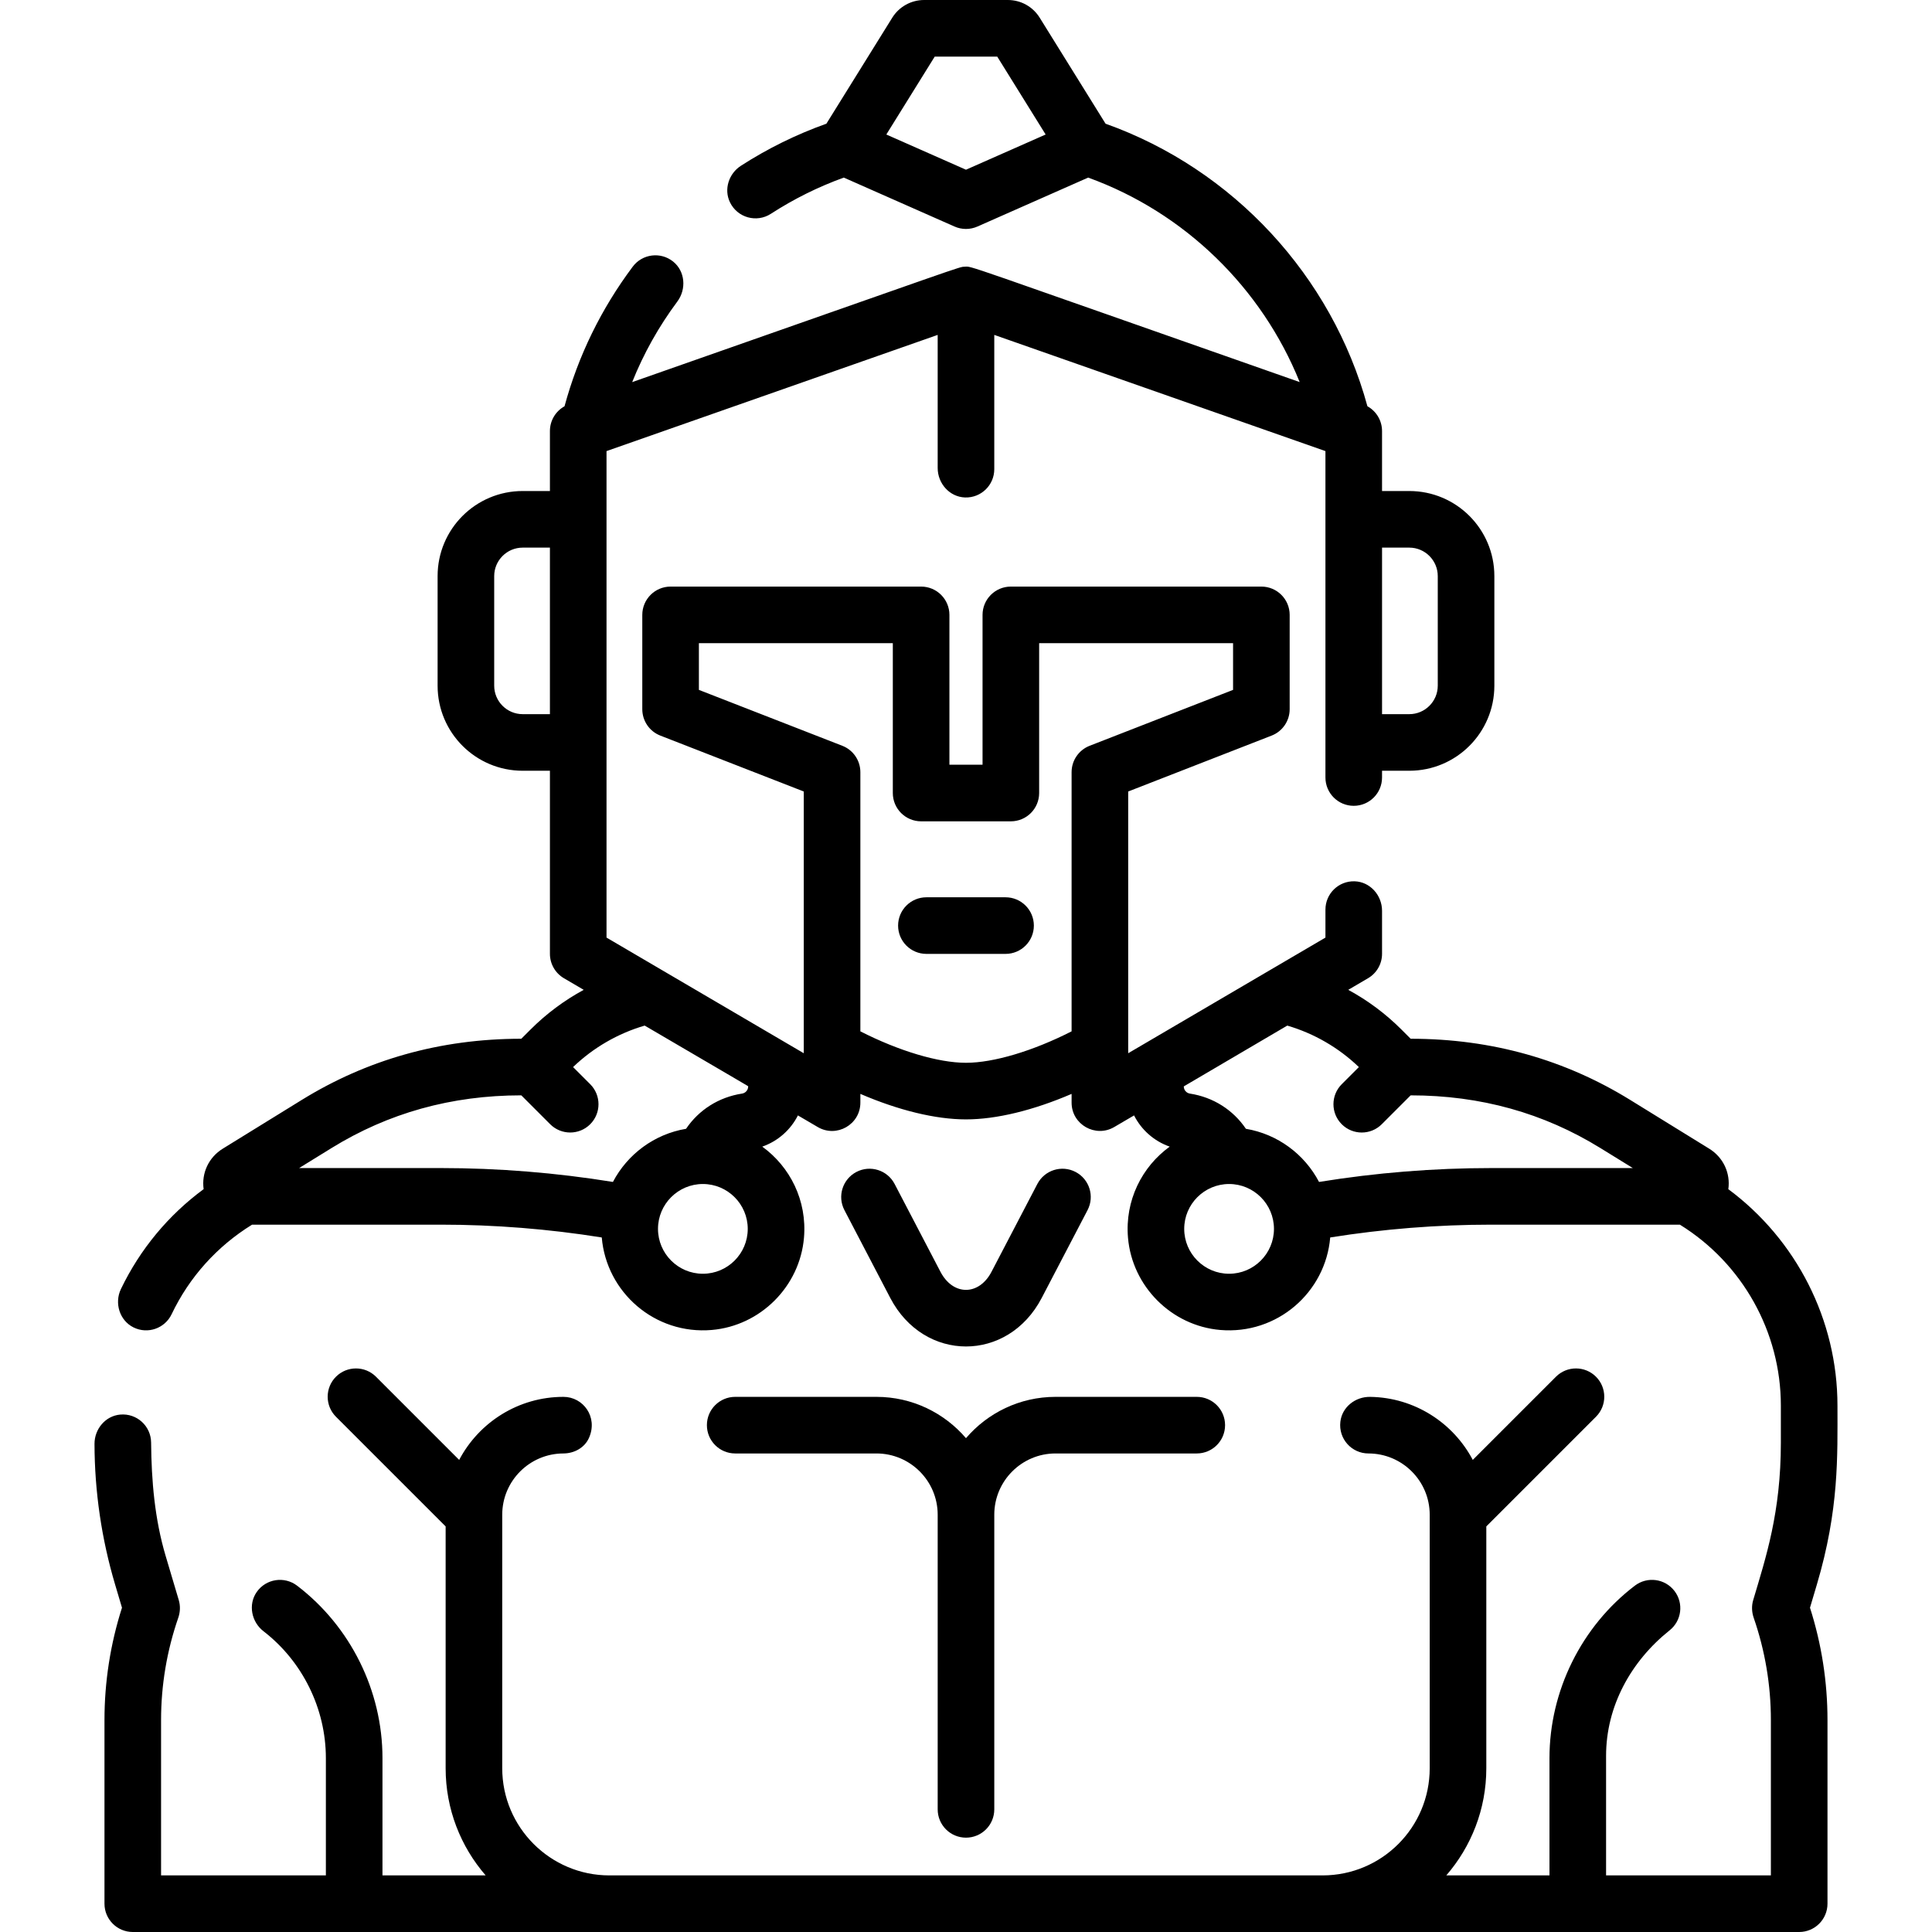 <svg id="Capa_1" enable-background="new 0 0 512 512" height="512" viewBox="0 0 512 512" width="512" xmlns="http://www.w3.org/2000/svg"><path d="m187.335 377.682c0 4.143 3.358 7.5 7.5 7.5h37.432c8.948 0 16.229 7.28 16.229 16.229v78.09c0 4.143 3.358 7.5 7.5 7.5s7.5-3.357 7.5-7.5c0-15.973 0-62.284 0-78.09 0-8.948 7.28-16.229 16.229-16.229h37.432c4.142 0 7.5-3.357 7.5-7.5s-3.358-7.5-7.5-7.5h-37.432c-9.485 0-17.996 4.251-23.729 10.948-5.732-6.697-14.243-10.948-23.729-10.948h-37.432c-4.142 0-7.5 3.357-7.5 7.5z"/><path d="m276.062 343.969 12.149-23.271c1.917-3.672.495-8.202-3.177-10.119-3.672-1.918-8.204-.494-10.12 3.178l-12.149 23.271c-3.338 6.394-10.189 6.417-13.539 0l-12.149-23.271c-1.917-3.672-6.447-5.096-10.12-3.178-3.672 1.917-5.094 6.447-3.177 10.119l12.149 23.271c8.946 17.137 31.175 17.159 40.133 0z"/><path d="m47.239 428.741c.525-1.518.595-3.155.138-4.694l-3.481-11.713c-2.896-9.744-3.764-19.887-3.852-30.053-.038-4.345-3.769-7.808-8.207-7.401-3.913.358-6.801 3.833-6.792 7.763.028 12.647 1.869 25.205 5.473 37.33l1.808 6.084c-3.079 9.639-4.638 19.646-4.638 29.785v48.658c0 4.142 3.358 7.5 7.5 7.5h441.615c4.142 0 7.5-3.358 7.5-7.5v-48.658c0-10.139-1.559-20.146-4.638-29.785l1.809-6.084c5.946-20.007 5.473-34.13 5.473-47.486 0-22.701-10.9-43.978-28.922-57.339.601-4.245-1.323-8.425-5.068-10.735l-20.95-12.929c-17.121-10.565-36.511-16.205-58.168-16.205l-2.428-2.429c-4.198-4.198-8.952-7.737-14.111-10.532l5.25-3.078c2.296-1.346 3.707-3.808 3.707-6.47v-11.404c0-4.107-3.164-7.688-7.269-7.811-4.247-.128-7.731 3.277-7.731 7.497v7.421l-52.272 30.646v-69.363l38.015-14.815c2.88-1.123 4.777-3.897 4.777-6.988v-25c0-4.142-3.358-7.5-7.5-7.5h-66.391c-4.142 0-7.5 3.358-7.5 7.5v39.706h-8.779v-39.706c0-4.142-3.358-7.5-7.5-7.5h-66.391c-4.142 0-7.5 3.358-7.5 7.5v25c0 3.066 1.873 5.856 4.776 6.988l38.015 14.815v69.363l-52.272-30.646v-128.927l87.761-30.791v35.27c0 4.107 3.164 7.688 7.269 7.811 4.247.128 7.731-3.277 7.731-7.497v-35.584l87.761 30.791v86.506c0 4.142 3.358 7.5 7.5 7.5s7.5-3.358 7.5-7.5v-1.793h7.22c12.452 0 22.546-10.094 22.546-22.546v-29.041c0-12.452-10.094-22.546-22.546-22.546h-7.221v-15.896c0-2.761-1.513-5.261-3.874-6.565-9.427-34.568-35.586-62.834-69.396-74.883l-17.451-28.085c-1.828-2.941-4.986-4.697-8.449-4.697h-22.182c-3.439 0-6.634 1.776-8.449 4.697l-17.451 28.084c-7.938 2.828-15.545 6.571-22.65 11.149-3.203 2.063-4.566 6.216-2.919 9.651 1.985 4.14 7.088 5.521 10.855 3.08 6.065-3.928 12.555-7.149 19.326-9.597l29.348 12.971c1.928.854 4.132.854 6.063 0l29.349-12.971c25.56 9.246 46.009 29.235 56.052 54.19-91.534-32.115-86.683-30.677-88.812-30.569-1.603.081 1.802-.957-88.079 30.578 3.026-7.565 7.026-14.71 11.965-21.353 2.443-3.286 2.083-8.022-1.107-10.589-3.326-2.676-8.176-2.042-10.712 1.345-8.374 11.191-14.444 23.62-18.076 36.999-2.36 1.304-3.871 3.803-3.871 6.563v15.896h-7.22c-12.452 0-22.546 10.094-22.546 22.546v29.04c0 12.452 10.095 22.547 22.547 22.547h7.219v48.511c0 2.661 1.411 5.124 3.707 6.47l5.25 3.078c-5.158 2.796-9.912 6.334-14.11 10.532l-2.428 2.429c-21.657 0-41.047 5.64-58.169 16.205l-20.948 12.929c-3.743 2.308-5.666 6.481-5.071 10.722-9.348 6.896-16.839 15.916-21.914 26.463-1.79 3.721-.368 8.351 3.334 10.181 3.779 1.868 8.307.256 10.096-3.495 4.689-9.834 12.036-18.004 21.322-23.735h49.988c14.255 0 28.582 1.141 42.683 3.394 1.224 14.532 14.052 25.811 29.16 24.514 12.886-1.107 23.311-11.524 24.426-24.41.858-9.918-3.706-18.856-11.052-24.175 4.165-1.46 7.516-4.452 9.449-8.274l5.258 3.083c5 2.931 11.293-.674 11.293-6.47v-2.316c10.116 4.355 19.923 6.757 27.989 6.757s17.873-2.403 27.989-6.757v2.316c0 5.825 6.342 9.373 11.293 6.47l5.259-3.083c1.934 3.823 5.284 6.814 9.449 8.274-7.347 5.319-11.91 14.257-11.052 24.175 1.115 12.885 11.54 23.303 24.426 24.41 15.108 1.297 27.936-9.982 29.16-24.514 14.101-2.254 28.429-3.394 42.683-3.394h49.984c16.557 10.241 26.76 28.425 26.76 47.938v9.861c0 18.487-3.966 30.374-7.333 41.701-.457 1.537-.388 3.171.136 4.687 3.021 8.738 4.553 17.858 4.553 27.106v41.16h-43.676v-31.684c0-13.141 6.579-25.078 16.853-33.271 3.178-2.535 3.762-7.158 1.285-10.408-2.512-3.295-7.218-3.93-10.512-1.417-14.167 10.802-22.626 27.887-22.626 45.703v31.077h-27.345c6.605-7.616 10.606-17.548 10.606-28.396v-64.086l29.064-29.064c2.929-2.93 2.929-7.678 0-10.607-2.929-2.928-7.678-2.928-10.606 0l-22.044 22.044c-5.171-9.804-15.407-16.541-27.203-16.705-3.928-.055-7.43 2.689-7.887 6.591-.533 4.548 3.006 8.406 7.447 8.406 8.874 0 16.229 7.203 16.229 16.239v67.183c0 15.683-12.714 28.396-28.396 28.396h-188.998c-15.658 0-28.396-12.738-28.396-28.396 0-.154 0-67.319 0-67.2.004-8.932 7.261-16.201 16.19-16.222 2.9-.007 5.658-1.512 6.819-4.169 2.406-5.51-1.565-10.831-6.78-10.831-11.981 0-22.407 6.782-27.642 16.708l-22.044-22.044c-2.929-2.928-7.678-2.928-10.606 0-2.929 2.93-2.929 7.678 0 10.607l29.064 29.064v64.086c0 10.849 4.002 20.78 10.606 28.396h-27.345v-31.076c0-17.816-8.458-34.901-22.626-45.703-3.378-2.577-8.244-1.843-10.702 1.678-2.316 3.318-1.402 7.926 1.801 10.398 10.354 7.991 16.527 20.542 16.527 33.627v31.076h-43.675v-41.158c0-9.246 1.531-18.363 4.551-27.101zm208.756-383.765-21.111-9.33 12.829-20.646h16.565l12.829 20.646zm117.482 100.15c4.161 0 7.546 3.385 7.546 7.546v29.04c0 4.161-3.385 7.547-7.546 7.547h-7.22v-44.133zm-234.963 44.133c-4.161 0-7.546-3.386-7.546-7.547v-29.04c0-4.161 3.385-7.546 7.546-7.546h7.22v44.133zm47.754 148.299c-6.557 0-11.892-5.335-11.892-11.893 0-6.557 5.335-11.892 11.892-11.892 6.558 0 11.893 5.335 11.893 11.892 0 6.558-5.335 11.893-11.893 11.893zm12.008-49.654c0 .961-.69 1.766-1.64 1.911-6.168.949-11.447 4.329-14.823 9.327-8.43 1.412-15.544 6.759-19.381 14.083-15.074-2.441-30.397-3.678-45.642-3.678h-37.516l8.586-5.299c15.032-9.277 31.737-13.967 50.294-13.971l7.653 7.654c2.928 2.929 7.677 2.93 10.606.001s2.929-7.678 0-10.606l-4.541-4.541c5.365-5.148 11.864-8.908 18.977-10.993 28.698 16.823 27.427 16.012 27.427 16.112zm57.719-6.253c-7.349 0-17.791-3.141-27.989-8.333v-68.689c0-3.066-1.873-5.856-4.776-6.988l-38.015-14.815v-12.373h51.391v39.706c0 4.143 3.358 7.5 7.5 7.5h23.779c4.142 0 7.5-3.357 7.5-7.5v-39.706h51.391v12.373l-38.015 14.815c-2.88 1.123-4.777 3.897-4.777 6.988v68.689c-10.198 5.193-20.639 8.333-27.989 8.333zm69.727 55.907c-6.558 0-11.893-5.335-11.893-11.893 0-6.557 5.335-11.892 11.893-11.892 6.557 0 11.892 5.335 11.892 11.892.001 6.558-5.334 11.893-11.892 11.893zm69.48-28.01c-15.245 0-30.568 1.236-45.642 3.678-3.837-7.323-10.951-12.671-19.381-14.083-3.377-4.998-8.656-8.378-14.824-9.327-.95-.146-1.64-.95-1.64-1.911l27.425-16.112c7.113 2.085 13.613 5.845 18.977 10.993l-4.541 4.541c-2.929 2.93-2.929 7.678 0 10.607 2.93 2.929 7.678 2.928 10.606 0l7.655-7.655c18.528.004 35.238 4.68 50.292 13.971l8.587 5.299h-37.514z"/><path d="m266.484 237.791h-20.978c-4.142 0-7.5 3.357-7.5 7.5s3.358 7.5 7.5 7.5h20.978c4.142 0 7.5-3.357 7.5-7.5s-3.358-7.5-7.5-7.5z"/></svg>